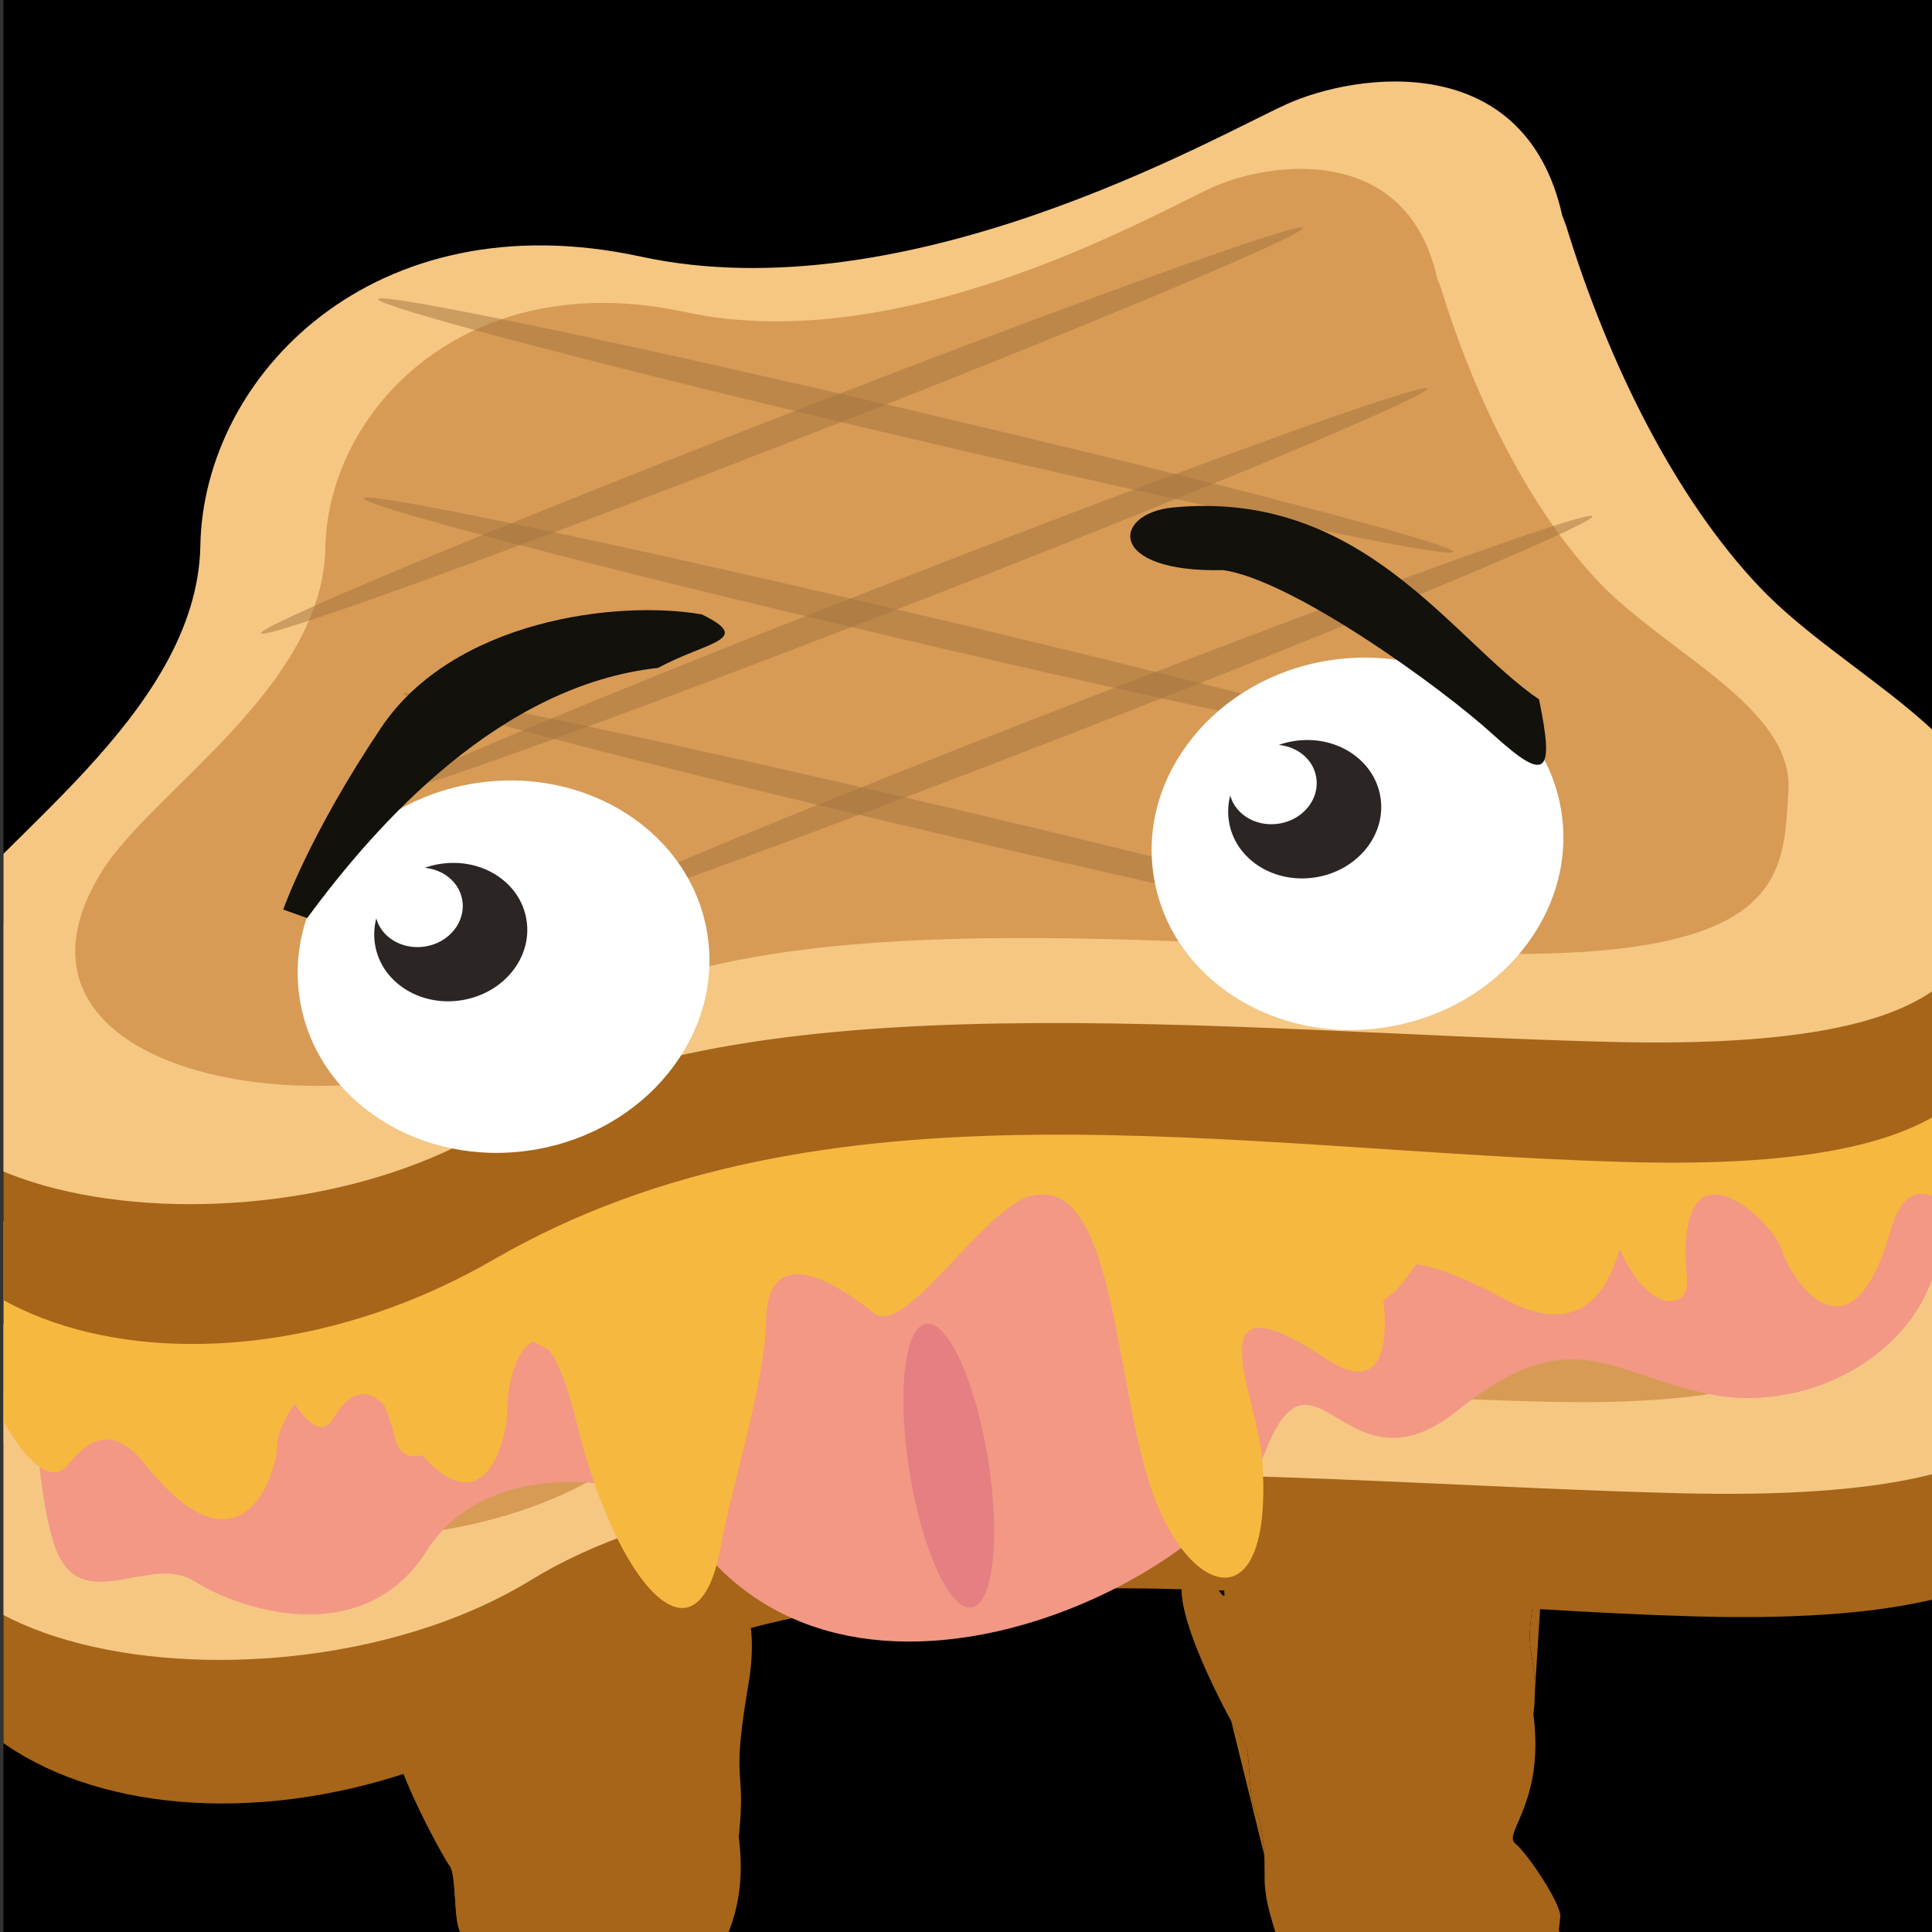 <?xml version="1.0" encoding="utf-8"?>
<!-- Generator: Adobe Illustrator 23.0.1, SVG Export Plug-In . SVG Version: 6.00 Build 0)  -->
<svg version="1.1" id="Calque_1" xmlns="http://www.w3.org/2000/svg" xmlns:xlink="http://www.w3.org/1999/xlink" x="0px" y="0px"
	 viewBox="0 0 100 100" style="enable-background:new 0 0 100 100;" xml:space="preserve">
<rect x="0" y="0" width="100" height="100" fill="#333333" stroke="none"/>
<style type="text/css">
	.st0{clip-path:url(#SVGID_2_);}
	.st1{fill:#A49DA0;}
	.st2{clip-path:url(#SVGID_2_);fill:none;}
	.st3{fill:#A66519;}
	.st4{fill:#F5C783;}
	.st5{fill:#D79B56;}
	.st6{fill:#F29885;}
	.st7{fill:#F6B83F;}
	.st8{fill:#E57F82;}
	.st9{opacity:0.5;fill:#A5753E;enable-background:new    ;}
	.st10{fill:#FFFFFF;}
	.st11{fill:#2B2523;}
	.st12{fill:#12110B;}
</style>
<g>
	<defs>
		<rect id="SVGID_1_" x="0.18" width="99.82" height="100"/>
	</defs>
	<clipPath id="SVGID_2_">
		<use xlink:href="#SVGID_1_"  style="overflow:visible;"/>
	</clipPath>
	<rect x="0.18" class="st0" width="99.82" height="100"/>
	<g class="st0">
		<g>
			<g>
				<path class="st1" d="M7.26,68.42c-0.4,0.56-1.1,0.74-1.58,0.4c-0.48-0.34-0.55-1.07-0.15-1.63s1.1-0.74,1.58-0.4
					S7.66,67.86,7.26,68.42z"/>
				<path class="st1" d="M5.94,70.33c-0.46,0.51-1.18,0.6-1.62,0.21c-0.43-0.39-0.41-1.12,0.05-1.63c0.46-0.51,1.18-0.6,1.62-0.21
					C6.42,69.09,6.4,69.82,5.94,70.33z"/>
				<path class="st1" d="M4.75,71.78c-0.46,0.51-1.18,0.6-1.62,0.21s-0.41-1.12,0.05-1.63c0.46-0.51,1.18-0.6,1.62-0.21
					S5.21,71.27,4.75,71.78z"/>
				<path class="st1" d="M3.25,73.07c-0.46,0.51-1.18,0.6-1.62,0.21c-0.43-0.39-0.41-1.12,0.05-1.63c0.46-0.51,1.18-0.6,1.62-0.21
					S3.71,72.57,3.25,73.07z"/>
				<path class="st1" d="M1.93,74.65c-0.46,0.51-1.18,0.6-1.62,0.21c-0.44-0.39-0.41-1.12,0.05-1.63c0.46-0.51,1.18-0.6,1.62-0.21
					C2.41,73.41,2.39,74.14,1.93,74.65z"/>
			</g>
		</g>
	</g>
	<rect x="0.18" class="st2" width="99.82" height="100"/>
	<g class="st0">
		<path class="st3" d="M84.94,38.14c2.37,7.81,6.06,15.27,10.59,20.17c4.53,4.9,11.3,4.86,12.2,10.46
			c1.47,9.12,0.57,15.5-20.16,14.89c-20.72-0.61-42.49-4.97-60.03,5.19C11.19,98.31-8.13,92.04-3.94,77.6
			c1.74-6,15.88-12.39,16.01-21.88s8.07-19.38,22.58-16.09c14.51,3.28,31.19-6.58,35.06-8.36c3.87-1.78,12.95-2.99,14.99,6.28
			L84.94,38.14z"/>
		<path class="st4" d="M84.6,33.87c2.28,7.44,5.87,14.54,10.28,19.2c4.41,4.65,12.72,8.19,12.37,13.62
			c-0.35,5.42,0.02,11.1-20.27,10.6c-20.29-0.5-46.3-3.61-59.51,4.5c-13.21,8.11-38.8,3.99-30.08-9.9
			c3.24-5.16,14.35-11.96,14.52-21.01c0.17-9.06,9.24-18.45,23.43-15.38c14.2,3.07,30.58-6.41,34.37-8.12
			c3.79-1.71,12.69-2.91,14.66,5.93L84.6,33.87z"/>
		<path class="st5" d="M77.92,37.1c1.86,6.07,4.8,11.88,8.4,15.68c3.6,3.8,10.38,6.69,10.1,11.12s0.02,9.06-16.55,8.65
			c-16.57-0.41-37.81-2.95-48.6,3.67c-10.79,6.63-31.69,3.26-24.57-8.08c2.65-4.21,11.72-9.77,11.86-17.16
			c0.14-7.4,7.54-15.07,19.14-12.56s24.97-5.23,28.07-6.63c3.1-1.4,10.36-2.37,11.97,4.84L77.92,37.1z"/>
		<path class="st6" d="M100.34,64.77c-0.66,5.08-6.55,8.43-11.76,7.41c-5.21-1.03-7.26-3.92-13.13,0.82
			c-5.87,4.74-7.41-4.43-10.01,2.26c-2.6,6.69-22.39,16.32-30.37,3.14c-1.1-1.75-9.67-3.39-12.98,1.86
			c-3.31,5.25-9.81,3.01-12.02,1.59c-2.21-1.42-5.57,1.64-7.04-1.34S1.35,64.56,1.35,64.56l20.06-3.24l18.16-5.03l26.24-0.1
			l33.99-0.34"/>
		<path class="st7" d="M30.46,70.11c0.09-3.95,2.86-7.07,5.34-5.51c1.82,1.14,4.6,0.62,7.32-0.65c7.9-3.7,13.19-4.98,18.5-3.08
			c4.19,1.5,4.77-0.79,4.67-1.73c-0.1-0.94-24-2.42-15.63,0.92c8.37,3.34,4.12,1.63,4.07-2.62c-12.39,3.47-16.15,1.43-23.49,4.67
			c-7.34,3.24-31.65,0.92-35.33,0.85c3.39,10.6,6.19,14.66,7.65,12.81c1.46-1.85,2.71-1.54,4.01,0.09c4.9,6.12,6.78,0.44,6.78-1.1
			c-0.01-1.54,4.22-7.89,6.11-0.26c0.46,1.86,3.53,0.89,3.56-3.98C24.04,65.67,30.41,72.16,30.46,70.11z"/>
		<path class="st7" d="M75.28,57.46c0.95,0.48,1.9,0.83,2.82,1.06c11.07,2.82,23.29-8.62,25.19-10.45
			c0.39,11.09-0.64,15.77-2.32,14.43c-1.68-1.34-2.57-0.68-3.13,1.24c-2.09,7.25-5.2,2.38-5.64,0.91c-0.44-1.47-5.59-6.3-4.88,1.52
			c0.17,1.91-2.52,1.87-3.94-2.77c-1.42-4.63-4.56,3.4-5.18,1.46c-1.21-3.74-3.94-0.88-5.44,1.32c-1.67,2.45-5.97,2.48-6.57,1.71
			c-0.2-0.25-0.08-0.65,0.1-1.03C67.68,63.83,73.91,58.6,75.28,57.46z"/>
		<path class="st7" d="M45.25,67.98c-2.14-1.73-5.54-3.71-5.6,0.44c-0.04,3.04-1.87,8.95-2.3,11.41c-1.22,7.15-5.5,2.01-7.47-6.07
			c-1.97-8.08-3.67-2.63-3.61-1.01c0.06,1.62-1.32,7.54-5.66,0.91c-1.15-1.76-2.21-2.13-3.37-0.23s-3.66-2.48-6.88-13.78
			c3.1,0.2,23.61,3.51,29.66,0.35c6.05-3.16,34.1-1.67,44.39-4.89c0.19,4.48,0.68,15.98-6.47,12.16c-7.15-3.82-6.43-0.75-6.32,0.24
			c0.12,0.99,0.38,5.07-2.99,2.82c-6.96-4.66-3.53,2.01-3.3,5.2c0.63,8.62-3.84,7.23-5.76,1.48c-1.93-5.75-1.89-16.28-6.26-15.09
			C50.87,62.59,46.82,69.24,45.25,67.98z"/>
		<path class="st3" d="M81.39,15.87c2.3,7.59,5.9,14.86,10.3,19.62c4.4,4.76,10.99,4.72,11.87,10.17
			c1.43,8.87,0.55,15.08-19.61,14.48c-20.16-0.6-41.33-4.83-58.39,5.05c-15.9,9.2-34.69,3.1-30.62-10.94
			c1.69-5.83,15.44-12.05,15.57-21.28c0.13-9.23,7.85-18.85,21.96-15.66c14.11,3.19,30.34-6.4,34.1-8.13
			c3.76-1.73,12.59-2.91,14.58,6.11L81.39,15.87z"/>
		<path class="st4" d="M81.07,11.71c2.22,7.24,5.71,14.15,10,18.67c4.29,4.53,12.37,7.97,12.03,13.24s0.02,10.79-19.71,10.31
			c-19.74-0.49-45.04-3.52-57.88,4.38c-12.85,7.89-37.74,3.89-29.26-9.63c3.15-5.02,13.96-11.63,14.12-20.44
			c0.16-8.81,8.98-17.95,22.79-14.96S62.9,7.06,66.6,5.39c3.69-1.66,12.34-2.83,14.26,5.76L81.07,11.71z"/>
		<path class="st5" d="M74.57,14.86c1.81,5.91,4.66,11.55,8.17,15.25c3.51,3.7,10.1,6.51,9.83,10.82c-0.28,4.31,0.02,8.82-16.1,8.42
			c-16.12-0.4-36.78-2.87-47.27,3.57c-10.49,6.45-30.82,3.18-23.9-7.86c2.57-4.1,11.4-9.5,11.54-16.69
			c0.13-7.19,7.34-14.66,18.61-12.22c11.28,2.44,24.29-5.09,27.3-6.45c3.01-1.36,10.08-2.31,11.64,4.71L74.57,14.86z"/>
		<path class="st3" d="M67.74,105.35c0.08-2.23-0.81-6.66-0.91-7.3c-0.1-0.63-1.39-0.56-1.37-1.34c0.02-0.79-0.13-2.45-0.5-3.04
			c-0.37-0.59-0.2-2.96-0.55-3.43s-3.61-6.32-3.21-8.33c0.54-2.72,1.19,2.24,0.97,0.86"/>
		<path class="st3" d="M79.87,80.83c-1.44,5.44-0.11,4.06-0.5,7.91"/>
		<path class="st8" d="M47.08,76.19c0.65,4.05,2.09,7.19,3.21,7.01c1.12-0.18,1.5-3.61,0.85-7.67c-0.65-4.05-2.09-7.19-3.21-7.01
			C46.81,68.7,46.42,72.14,47.08,76.19z"/>
		<path class="st3" d="M70.15,123.43c-2.77,1.62-17.31,7.05-19.34,7.9c-3.17,0.9-7.27,4.16-1.29,6.31c1.25,1.49,3.66,2.13,4.87,0.64
			c1.27,0.7,3.5,1.12,4.31-0.11c1.3,0.89,5.02,0.68,5.74-1.12c0.6,1.07,1.69,1.54,2.95-0.48c2.33,0.14,4.72-1.15,7.31-2.09
			c2.59-0.94,2.21-1.53,5.71-1.31c3.8-0.61,5.34-3.59,5.35-7.1c0.01-3.51-5.1-26.31-5.1-26.31c-5.78,2.62-13.75,2.22-13.75,2.22
			c1.04,4.64,2.92,10.53,2.92,10.53C71.39,115.7,70.15,123.43,70.15,123.43z"/>
		<path class="st3" d="M79.87,80.83c-1.44,5.44-0.11,4.06-0.5,7.91c0.59,4.59-1.6,6.14-0.94,6.68c0.67,0.55,2.37,3.13,2.33,3.77
			c-0.05,0.79-0.37,2.31-0.06,2.39c-3.02,1.01-5.79,4.08-12.96,3.78c-1.61-4.86-2.08-6.42-2.18-7.06c-0.1-0.63-0.12-0.8-0.1-1.58
			c0.02-0.79-0.13-2.45-0.5-3.04c-0.37-0.59-0.2-2.96-0.55-3.43c-0.35-0.46-3.61-6.32-3.21-8.33c0.54-2.72,2.38,1.79,2.16,0.41"/>
		<path class="st3" d="M26.62,111.69c0.08-2.23-0.81-6.66-0.91-7.3c-0.1-0.63-1.39-0.56-1.37-1.34c0.02-0.79-0.13-2.45-0.5-3.04
			c-0.37-0.59-0.2-2.96-0.55-3.43c-0.35-0.46-3.61-6.32-3.21-8.33c0.54-2.72,1.78-0.71,1.56-2.09"/>
		<path class="st3" d="M21.63,86.17c0.22,1.38-1.03-0.63-1.56,2.09c-0.4,2.02,2.86,7.87,3.21,8.33c0.35,0.46,0.18,2.83,0.55,3.43
			c0.37,0.59,0.52,2.26,0.5,3.04c-0.02,0.78,0,0.95,0.1,1.58c0.1,0.64,0.57,2.2,2.18,7.06c7.17,0.31,9.94-2.77,12.96-3.78
			c-0.31-0.08,0.01-1.6,0.06-2.39c0.04-0.64-1.66-3.22-2.33-3.77c-0.67-0.54,1.53-2.09,0.94-6.68c0.4-3.84-0.44-2.39,0.5-7.91
			c0.38-2.21,0.03-3.47,0.03-3.47S23.73,85.82,21.63,86.17z"/>
		<path class="st9" d="M67.44,11.79c0.16,0.36-11.78,5.35-26.68,11.14c-14.89,5.8-27.1,10.21-27.25,9.85
			c-0.16-0.36,11.78-5.35,26.68-11.14C55.08,15.84,67.28,11.43,67.44,11.79z"/>
		<path class="st9" d="M73.87,20.11c0.16,0.36-11.78,5.35-26.68,11.14S20.1,41.46,19.94,41.1c-0.16-0.36,11.78-5.35,26.68-11.14
			C61.51,24.16,73.71,19.75,73.87,20.11z"/>
		<path class="st9" d="M82.42,26.72c0.16,0.36-11.78,5.35-26.68,11.14s-27.09,10.21-27.25,9.85c-0.16-0.36,11.78-5.35,26.68-11.14
			S82.26,26.36,82.42,26.72z"/>
		<path class="st9" d="M75.23,28.57c-0.12,0.38-12.68-2.25-28.05-5.86c-15.37-3.61-27.73-6.85-27.61-7.23
			c0.12-0.38,12.68,2.25,28.05,5.86C63,24.96,75.36,28.19,75.23,28.57z"/>
		<path class="st9" d="M74.49,38.88c-0.12,0.38-12.68-2.24-28.05-5.86c-15.37-3.61-27.73-6.85-27.61-7.23
			c0.12-0.38,12.68,2.25,28.05,5.86C62.26,35.27,74.62,38.51,74.49,38.88z"/>
		<path class="st9" d="M76.54,48.99c-0.12,0.38-12.68-2.25-28.05-5.86c-15.37-3.61-27.73-6.85-27.61-7.23
			c0.12-0.38,12.68,2.25,28.05,5.86C64.3,45.38,76.66,48.61,76.54,48.99z"/>
		<path class="st10" d="M59.72,45.38c0.84,5.24,6.25,8.72,12.07,7.78c5.82-0.94,9.86-5.95,9.02-11.19
			c-0.84-5.24-6.25-8.72-12.07-7.78S58.87,40.15,59.72,45.38z"/>
		<path class="st11" d="M63.61,42.52c0.31,1.95,2.32,3.24,4.49,2.89c2.17-0.35,3.67-2.21,3.35-4.16s-2.32-3.24-4.49-2.89
			C64.8,38.71,63.3,40.57,63.61,42.52z"/>
		<path class="st10" d="M63.63,40.97c0.18,1.12,1.33,1.86,2.58,1.66c1.24-0.2,2.1-1.27,1.92-2.39c-0.18-1.12-1.33-1.86-2.58-1.66
			C64.31,38.79,63.45,39.86,63.63,40.97z"/>
		<path class="st10" d="M15.52,51.74c0.84,5.24,6.25,8.72,12.07,7.78s9.86-5.95,9.02-11.19c-0.84-5.24-6.25-8.72-12.07-7.78
			C18.71,41.49,14.67,46.5,15.52,51.74z"/>
		<path class="st11" d="M19.41,48.88c0.31,1.95,2.32,3.24,4.49,2.89c2.17-0.35,3.67-2.21,3.35-4.16c-0.31-1.95-2.32-3.24-4.49-2.89
			C20.59,45.07,19.1,46.93,19.41,48.88z"/>
		<path class="st10" d="M19.43,47.33c0.18,1.12,1.33,1.86,2.58,1.66c1.24-0.2,2.1-1.27,1.92-2.39c-0.18-1.12-1.33-1.86-2.58-1.66
			C20.11,45.14,19.25,46.21,19.43,47.33z"/>
		<path class="st12" d="M36.32,31.8c-4.39-0.76-12.85,0.29-16.59,5.86c-3.74,5.57-5.07,9.42-5.07,9.42
			c1.24,0.44,1.24,0.44,1.24,0.44c3.65-4.97,10.02-12.06,18.16-12.95C36.59,33.2,39.05,33.13,36.32,31.8z"/>
		<path class="st12" d="M79.66,36.2c-4.53-3.08-9.1-10.9-18.97-9.93c-3.12,0.31-3.44,3.38,2.63,3.24
			c3.55,0.51,11.18,5.98,13.96,8.51C80.06,40.55,80.46,40.07,79.66,36.2z"/>
	</g>
</g>
</svg>
